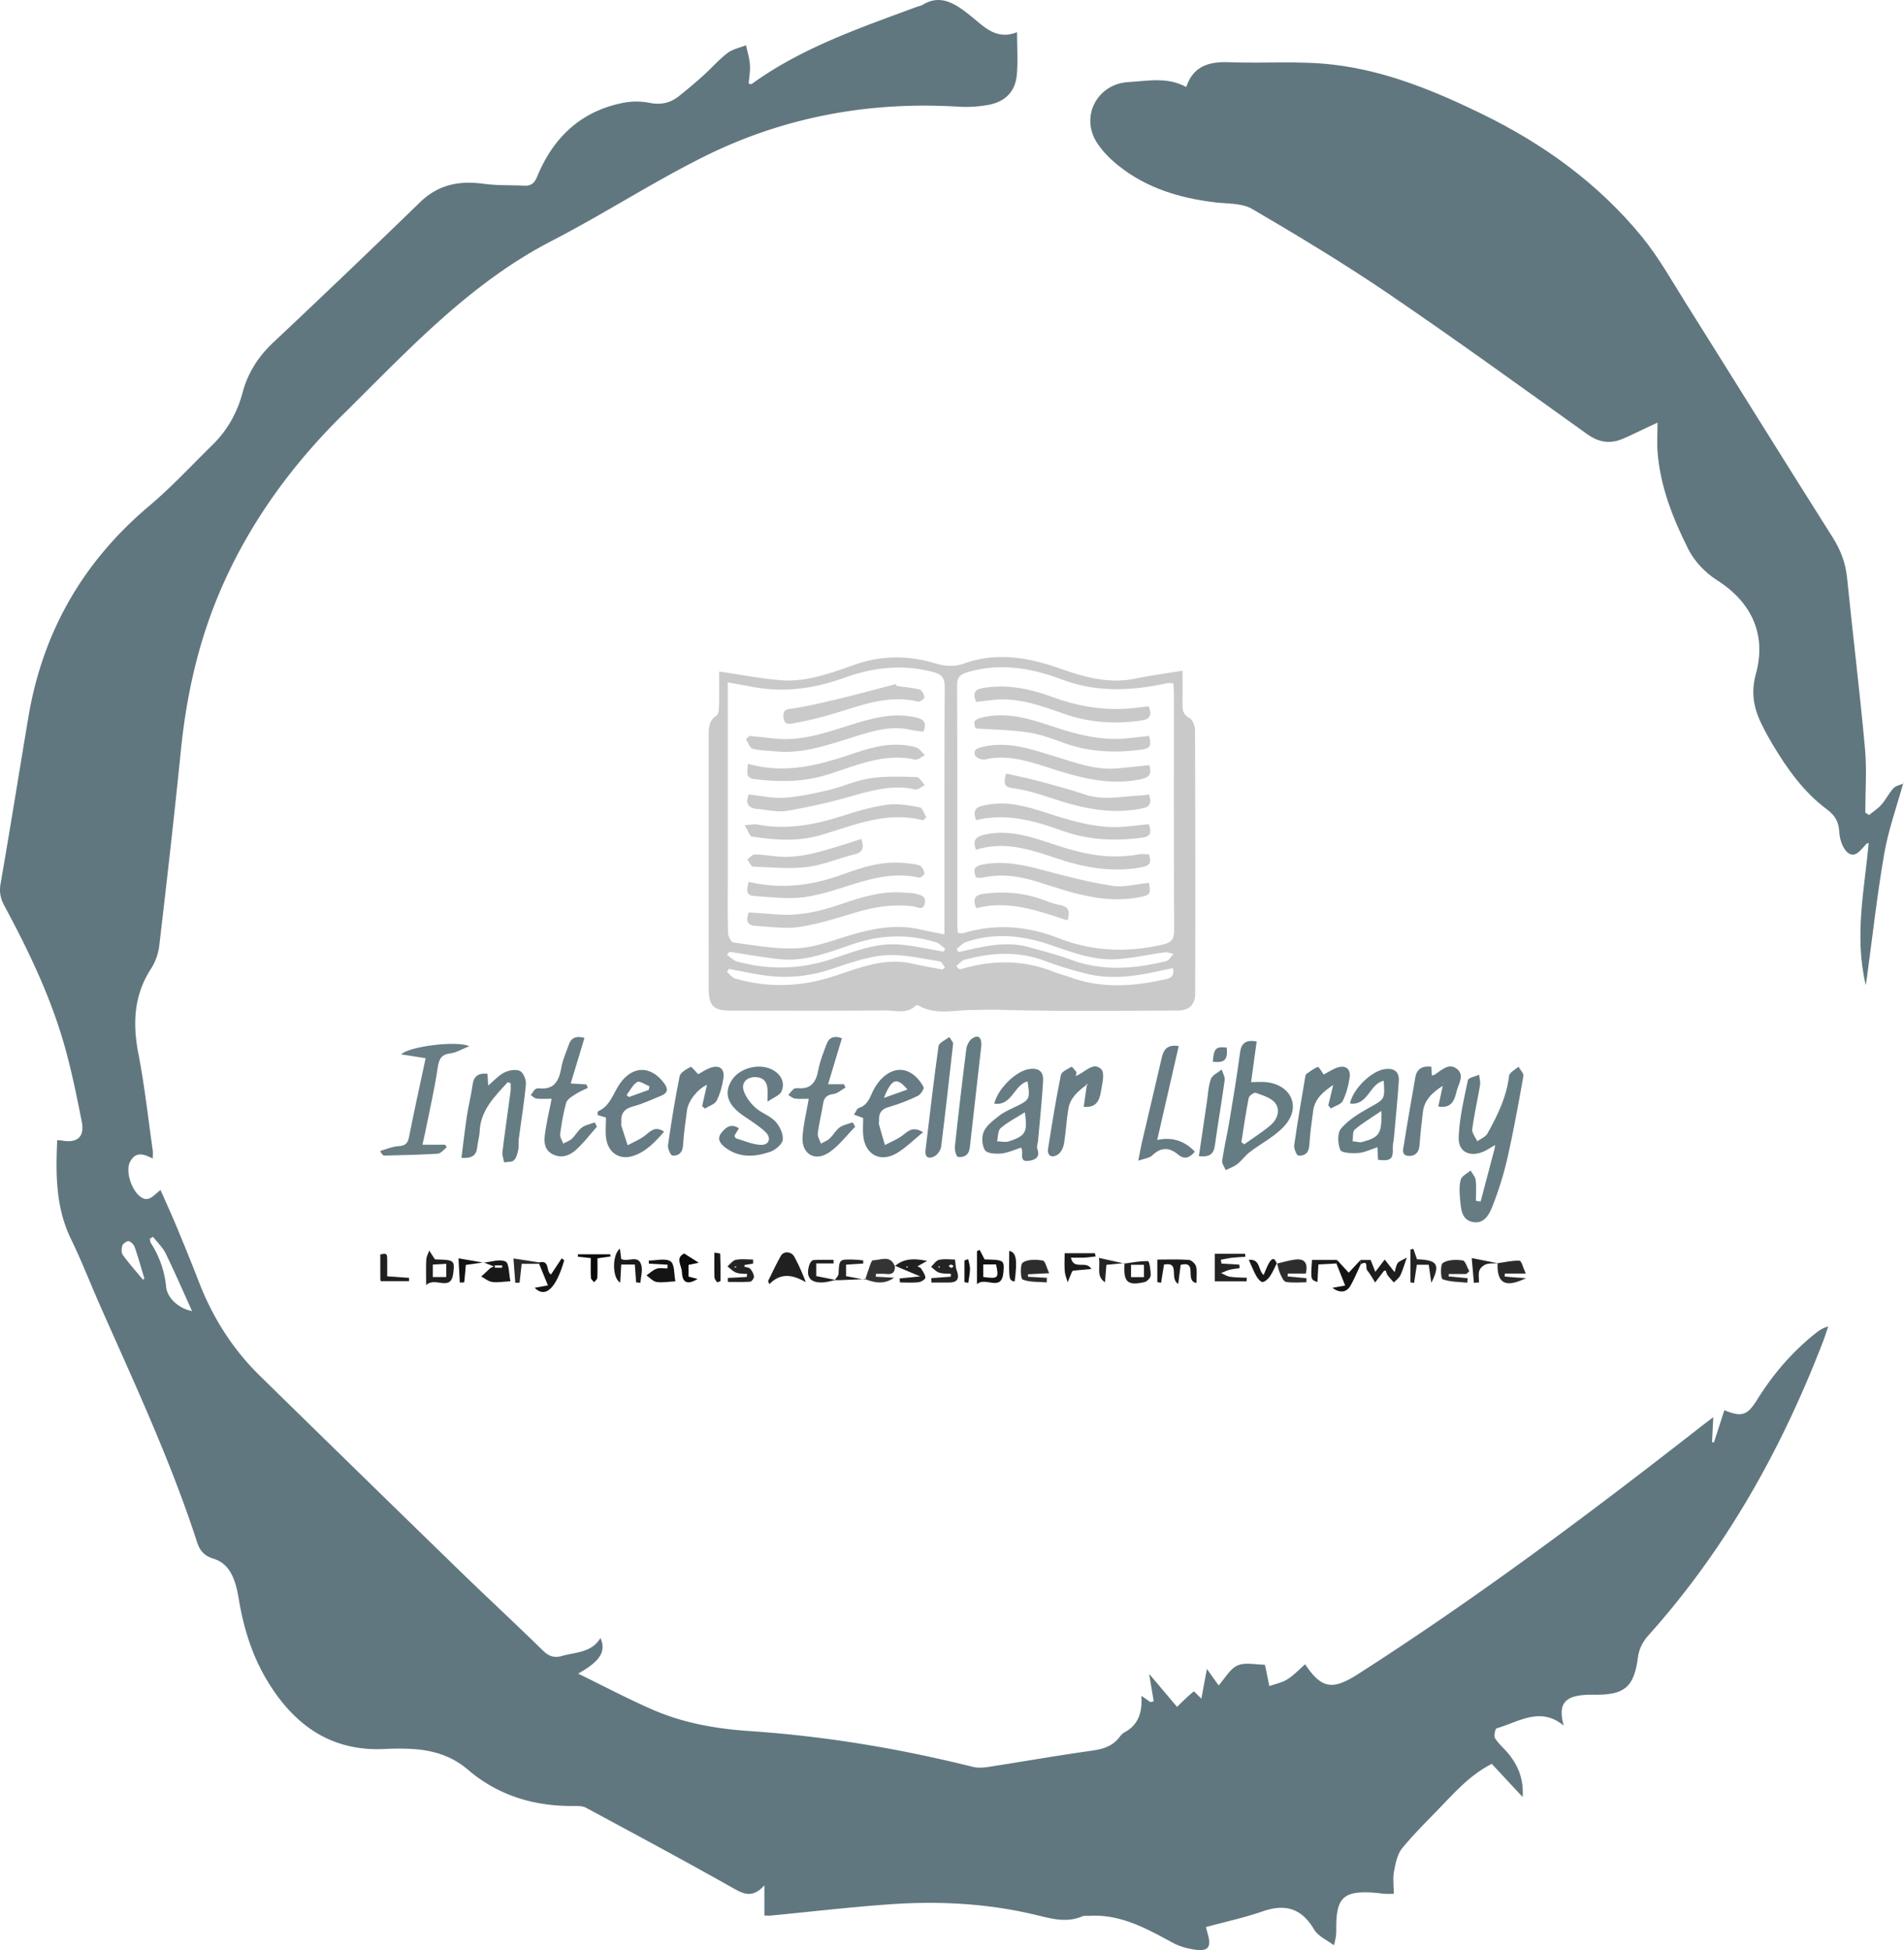 <svg id="Layer_1" data-name="Layer 1" xmlns="http://www.w3.org/2000/svg" viewBox="0 0 2515.164 2575.648"><defs><style>.cls-1{fill:#61777f;}.cls-2{fill:#c9c9c9;}.cls-3{fill:#667c83;}.cls-4{fill:#687c84;}.cls-5{fill:#667b83;}.cls-6{fill:#687d84;}.cls-7{fill:#677c84;}.cls-8{fill:#242424;}.cls-9{fill:#202020;}.cls-10{fill:#1b1b1b;}.cls-11{fill:#1d1d1d;}.cls-12{fill:#343434;}.cls-13{fill:#2d2d2d;}.cls-14{fill:#2b2b2b;}.cls-15{fill:#181818;}.cls-16{fill:#141414;}.cls-17{fill:#0b0b0b;}.cls-18{fill:#cacaca;}</style></defs><path class="cls-1" d="M-2602.536,925.149l34.988,41.422c6.556-6.329,13.96-13.784,22.032-20.427.435-.357,6.48,6.1,10.1,9.568l7.306-39.262,15.522,21.783c8.52-9.48,14.989-21.979,25.006-26.349,10.261-4.476,24-.992,35.857-.992.618,1.993.94,2.791,1.11,3.62q2.519,12.3,4.995,24.6c7.951-2.839,16.678-4.446,23.657-8.832,8.6-5.4,15.745-13.123,23.627-19.935,21.557,32.207,36.013,34.628,69.642,13.1,156.782-100.363,305.641-211.7,452.188-326.24,5.068-3.962,10.214-7.825,17.324-13.265-.623,12.707-1.117,22.8-1.612,32.891l2.441.665q6.879-21.336,13.769-42.7c23.178,9.225,30.214,7.161,43.492-14.124,20.933-33.556,46.229-63.16,77.288-87.73,4.639-3.669,9.549-7,16.5-8.794-2.237,6.509-4.27,13.1-6.74,19.515-54.853,142.54-128.3,274.061-230.688,388.361-7.727,8.626-12.476,17.655-14.052,29.662-5.1,38.827-17.935,49.232-56.742,48.829-3.775-.039-7.558-.012-11.327.173-29.087,1.429-37.683,12.491-29.856,40.655-31.222-25.786-59.648-4.665-88.521,3.48-1.989.562-4.058,10.215-2.191,13.211,4.663,7.483,11.863,13.328,17.518,20.26,12.725,15.6,20.389,33,18.915,57.4l-40.767-43.832c-25.307,12.78-44.249,32.469-63.109,52.234-18.57,19.462-37.992,38.232-55.092,58.916-6.545,7.916-8.875,20.064-10.942,30.707-1.753,9.029-.361,18.667-.361,29.794-3.812,0-7.85.195-11.861-.05-4.706-.288-9.379-1.1-14.084-1.44-40.234-2.883-50.2,6.4-49.989,46.425.035,6.526.005,13.051-3.287,22.959-8.843-6.806-20.7-11.83-25.969-20.748-16.477-27.9-37.922-34.386-67.856-24.048-24.236,8.37-49.478,13.826-75.148,20.813,1.608,5.893,2.172,8.006,2.761,10.111,4.453,15.92.237,22-15.96,19.886-10.426-1.362-21.3-4.265-30.486-9.235-34.583-18.716-68.724-38.043-110.061-35.624-3.3.193-6.959-.428-9.83.79-21.016,8.918-41.011,2.782-61.733-2.164-62.446-14.9-126.076-18.353-189.886-13.993-53.143,3.633-106.1,9.907-159.15,14.97-2.287.218-4.613.027-8.853.027v-39.9c-16.235,18.139-28.461,10.933-43.2,2.626-63.647-35.868-128.059-70.384-192.375-105.055-4.21-2.27-9.948-2.443-14.959-2.374-52.865.72-100.742-13.388-141.349-48.128-21.956-18.783-47.68-25.99-75.649-27.263a321.075,321.075,0,0,0-32.57.051c-71.858,4.041-121.179-31.307-156.61-90.061-19.949-33.081-31.241-69.543-37.552-107.507-3.777-22.722-10.074-46.548-33.251-53.593-18.443-5.605-20.466-17.733-24.837-30.9-34.373-103.551-80.369-202.3-124.454-301.843-13.169-29.736-24.866-60.17-39.1-89.374-20.309-41.658-20.308-85.543-18.3-130.7a44.7,44.7,0,0,1,5.72.3c20.859,3.928,30.74-4.589,26.711-24.991-6.2-31.409-12.594-62.867-20.987-93.739C-4053.7,32.473-4083.525-30.094-4116.495-91.2c-5.113-9.477-7.122-18.1-5.175-29.268,12.79-73.35,24.427-146.9,36.783-220.328,18.924-112.457,72.084-205.072,159.516-278.752,29.51-24.868,55.859-53.5,83.526-80.537,19.7-19.256,32.755-42.524,39.828-69.025,7.013-26.274,20.78-47.756,40.706-66.489q97.475-91.639,193.475-184.837c24.47-23.867,52.3-29.039,84.518-24.624,17.649,2.419,35.731,1.616,53.61,2.442,9.2.425,13.384-3.423,17.111-12.434,21.38-51.693,58.145-86.393,114.344-97.135a89.7,89.7,0,0,1,33.66.169c14.694,2.943,27.229.493,38.568-8.451,11.1-8.756,21.909-17.915,32.427-27.363,10.881-9.776,20.561-21.023,32.118-29.86,6.844-5.233,16.3-7.048,24.586-10.4,1.808,8.634,4.535,17.2,5.16,25.92.589,8.228-1.035,16.613-1.681,24.872,2.209.264,3.427.808,3.967.417,65.861-47.7,141.892-73.649,217.03-101.5,3.092-1.146,6.534-1.67,9.293-3.343,20.428-12.386,37.728-3.992,54.288,8.152,8.361,6.132,16.12,13.079,24.261,19.52,13.266,10.494,27.707,16.136,45.7,8.657,0,19.895,1.322,38.321-.335,56.476-2.069,22.677-15.926,36.141-39.358,39.938a165.974,165.974,0,0,1-36.659,2.15c-118.885-7.489-232.617,13.462-338.92,66.743-67.78,33.972-131.745,75.5-199.155,110.275-109.292,56.385-190.818,145.452-276.288,229.78-67.669,66.765-123.094,142.831-161.11,230.739-29.479,68.165-45.432,139.474-52.826,213.185-8.613,85.866-18.452,171.612-28.479,257.326a73.161,73.161,0,0,1-10.827,30.307c-22.882,35.267-24.5,72.515-16.712,112.635,8.164,42.07,12.808,84.824,18.884,127.294.457,3.2.06,6.515.06,10.924-11.326-5.8-22.447-10.112-30.032,4.408-5.892,11.278.833,35.065,12.421,44.987,11.76,10.07,18.45-.86,27.9-7.823,7.332,16.681,14.527,32.343,21.135,48.249,9.946,23.937,19.823,47.913,29.119,72.108,18.2,47.377,44.631,89.429,80.9,124.957q131.489,128.792,263.458,257.091c36.56,35.53,74.03,70.125,110.434,105.811,7.8,7.643,15.062,10.067,25.072,7.216,18.239-5.2,39.228-4.16,50.973-23.8,7.648,17.6.1,30.566-29.469,47.1,34.552,16.827,66.2,33.618,98.969,47.849,40.6,17.634,83.932,25.082,127.911,28.052,99.559,6.723,197.522,23.079,294.29,47.175,6.549,1.63,13.986,1.186,20.768.141,45.128-6.955,90.11-14.914,135.321-21.249,14.689-2.059,27.6-5.253,37.163-17.231,2.051-2.569,4.185-5.512,6.968-6.987,18.942-10.043,24.073-26.916,22.625-48.48l12.056,8.382,4.248-1.082q-2.744-16.361-5.486-32.722Q-2603.186,925.845-2602.536,925.149ZM-3920.294,345.676l-4.184,2.63c.437,1.913.392,4.132,1.384,5.691a129.739,129.739,0,0,1,20.176,57.947c1.552,15.6,18.078,29.019,34.19,31.833-11.321-24.95-22.491-50.8-34.843-76.074C-3907.543,359.578-3914.632,352.975-3920.294,345.676Zm-13.345,56.6,2.018-1.115c-4.155-13.825-7.995-27.76-12.69-41.4-1.17-3.4-4.7-7.371-7.9-8.22-2.309-.612-7.483,2.929-8.486,5.673-1.356,3.713-1.549,9.61.572,12.521C-3951.9,381.02-3942.562,391.5-3933.639,402.273Z" transform="translate(4122.402 1287.824)"/><path class="cls-1" d="M-1608.358-253.069c-8.493,30.811-19.472,61.188-24.927,92.527-9.447,54.271-15.468,109.139-22.933,163.755-.295,2.166-.652,4.324-1.539,10.162-15.435-65.337-1.683-126.373,3.861-187.766-1.3.433-2.38.465-2.92,1.02-6.777,6.961-14.012,19.071-23.81,12.377-7.173-4.9-11.557-17.891-12.079-27.551-.738-13.675-5.16-21.955-16.3-30.231-30.751-22.846-52.655-53.715-72.127-86.321-1.693-2.835-3.3-5.72-4.917-8.6-14.664-26.165-26.308-49.8-16.835-84.168,13.928-50.541-4.454-93.925-51.472-123.728-15.273-9.681-29.751-24.814-37.8-40.859-20.06-39.984-36.786-81.8-40.543-127.236-1.037-12.542-.159-25.242-.159-39.949-5.788,2.691-10.713,4.968-15.627,7.269-10.234,4.792-20.3,9.977-30.73,14.309-16.553,6.877-31.443,4.457-46.461-6.277-87.153-62.288-173.893-125.212-262.455-185.451-58.446-39.755-119.143-76.34-180.167-112.063-13.477-7.89-32.52-6.751-49.124-8.731-46.731-5.574-90.582-18.846-127.8-48.681-10.876-8.719-21.312-19.178-28.639-30.907-21.593-34.568,1.359-77.035,42.117-79.266,25.24-1.381,50.918-7.227,76.339,6.489,9.416-28.186,30.676-33.76,57.267-32.709,45.672,1.805,91.858-2.062,137.034,3.23,69.383,8.126,133.9,34.647,196.426,65.138,81.137,39.565,153.288,91.579,210.753,161.565,22.3,27.162,39.731,58.417,58.534,88.339,64.763,103.061,128.879,206.528,193.954,309.39,10.643,16.823,17.045,33.861,19.032,53.606,7.553,75.059,16.756,149.96,23.623,225.078,2.563,28.037.414,56.506.414,84.778l5,3.154c5.511-4.531,11.725-8.449,16.358-13.748,5.854-6.7,9.827-15.058,15.793-21.627,2.986-3.288,8.6-4.193,13.02-6.176Z" transform="translate(4122.402 1287.824)"/><path class="cls-2" d="M-3172.4-400.852c28.322,4.1,54.617,9.258,81.156,11.428,34.627,2.83,66.959-9.748,98.786-20.781,34.963-12.121,69.04-12.08,103.876-1.907,13.14,3.837,25.908,5.674,39.713.669,43.07-15.615,85.119-8.031,126.943,6.708,32.066,11.3,64.6,20.49,99.432,13.194,19.664-4.119,39.642-6.735,62.238-10.485,0,14.037.147,28.32-.056,42.6-.116,8.169-.144,15,9.125,19.908,4.336,2.3,7.4,11.019,7.421,16.843q.633,173.453.216,346.908c-.022,14.88-7.946,22.618-23.04,22.656-77.89.2-155.811,1.206-233.643-.929-14.117-.387-27.8-.011-41.8.312-22.152.51-45.379,6.273-66.653-5.819-1.057-.6-3.294-.824-3.951-.178-11.978,11.8-26.977,6.341-40.533,6.454-67.973.564-135.953.275-203.93.249-22.975-.009-29.118-6.241-29.121-29.505q-.023-166.375-.053-332.75c-.007-10.558-.249-20.524,10.443-27.456,2.76-1.79,3.175-8.408,3.288-12.844C-3172.168-370.609-3172.4-385.654-3172.4-400.852Zm315.233,345.279c3.3.227,5.311.908,6.954.4,43.179-13.336,85.261-9.513,127,6.746,44.621,17.383,90.348,18.88,136.89,8.13,11.06-2.555,15-6.9,14.944-18.78-.521-103.75-.29-207.5-.33-311.256,0-4.954-.45-9.908-.7-15.122-4.028,0-6.416-.415-8.61.061-46.7,10.139-92.831,12.286-138.79-5.026-40.246-15.16-81.517-22.254-124.314-9.574-9.928,2.942-14.1,6.577-14.043,17.918.528,104.222.3,208.447.34,312.671C-2857.833-64.86-2857.409-60.315-2857.171-55.573Zm-17.624,1.941V-71.643c0-102.814-.29-205.63.36-308.439.083-13.145-4.408-17.281-16.317-20.363-39.822-10.3-78.109-5.981-116.246,7.8-39.077,14.119-79.231,19.965-120.646,12.149-10.417-1.966-20.865-3.772-33.337-6.019v253.337c0,25.94-.336,51.888.334,77.81.113,4.358,4.144,11.988,7.111,12.374,27.678,3.6,55.651,8.948,83.271,7.727,22.5-.995,44.91-9.366,66.852-16.117,31.411-9.665,62.781-16.309,95.665-9.01C-2897.781-58.183-2887.745-56.279-2874.795-53.632Zm15.93,19.435,2.83,3.867,10.625-2.418c27.129-6.183,54.345-11.9,82.1-4.147,19.029,5.313,38.211,10.345,56.752,17.078,41.623,15.117,83.227,11.641,124.893,1.351,3.74-.923,6.388-6.267,9.543-9.558-4-.7-8.149-2.45-11.988-1.933-20.439,2.756-40.7,7.329-61.211,8.915-31.254,2.418-60.24-8.746-89.143-18.669-37.017-12.708-74.22-16.65-111.92-3.836C-2851.06-41.956-2854.728-37.386-2858.865-34.2Zm-.235,22.324q1.647,1.921,3.293,3.845a7.617,7.617,0,0,0,2.711.246c41.86-12.473,83.262-12.529,124.18,4.129,6.086,2.478,12.644,3.777,18.813,6.078,40.306,15.038,81.248,13.125,122.265,4.124,6.837-1.5,18.053-1.469,14.881-15.686-6.327,1.306-11.746,2.343-17.128,3.548-31.407,7.03-63.1,11.8-94.948,4.316A493.76,493.76,0,0,1-2743.056-19c-35.1-12.966-70.07-10.621-105.152-1.163C-2852.287-19.059-2855.491-14.714-2859.1-11.873Zm-18.4,4.61,3.358-2.887c-2.388-2.79-4.479-7.655-7.212-8.047-23.926-3.429-48.249-9.729-71.895-7.911-24.387,1.875-48.483,10.862-72.094,18.6-26.523,8.7-53.387,11.794-80.809,8.773C-3124.1-.709-3141.8-4.868-3159.613-8.05l-2.527,3.9c3.721,3.033,6.99,7.638,11.232,8.855,42.744,12.265,84.986,11.1,127.695-2.447,34.169-10.838,68.148-25.893,105.778-17.376C-2904.208-12.122-2890.816-9.86-2877.5-7.263Zm-281.266-23.428-3.325,3.957c4.335,2.981,8.274,7.389,13.067,8.717,40.839,11.315,81.261,10.764,122.1-2.153,30.3-9.584,60.35-22.889,93.18-20.091,19.354,1.65,38.468,6.1,57.69,9.3l2.331-3.621c-3.923-2.91-7.432-7.153-11.835-8.521-36.564-11.359-72.577-10.275-109.268,1.959-31.459,10.49-62.962,23.837-97.366,20.2C-3114.479-23.3-3136.581-27.384-3158.765-30.691Z" transform="translate(4122.402 1287.824)"/><path class="cls-3" d="M-2151.159,226.66c-3.667,2.121-7.172,4.612-11.029,6.3-18.111,7.923-33.859,1.152-33.279-18.1.768-25.464,6.905-50.856,12.139-75.986.687-3.3,9.682-4.865,14.829-7.233.455,4.615,1.923,9.4,1.191,13.816-3.224,19.423-7.731,38.656-10.259,58.154-.644,4.96,4.265,10.639,6.623,15.988,4.575-3.377,10.918-5.774,13.431-10.3,13.27-23.881,25.284-48.276,28.586-76.158.53-4.477,8.1-8.122,12.415-12.151,2.291,4.21,7.134,8.874,6.479,12.561-6.5,36.578-13.17,73.161-21.347,109.391a449.2,449.2,0,0,1-18.755,60.573c-4.407,11.579-11.035,25.669-26.612,22.7-15.466-2.945-15.808-18.247-16.93-30.857-.746-8.391-1.314-17.387,1-25.243,1.422-4.836,8.411-8.036,12.9-11.97,2.349,4.212,6.21,8.247,6.731,12.674,1.06,9.01.317,18.232.317,27.367l6.233.961q9.171-34.746,18.337-69.495.456-2.571.923-5.134Z" transform="translate(4122.402 1287.824)"/><path class="cls-3" d="M-2462.357,87.68c-2.518,18.289-4.864,35.32-7.4,53.747,7.834,0,14.383-.642,20.768.109,31.651,3.722,45.2,31.735,24.7,56.133-12.575,14.967-31.822,24.25-47.7,36.565-5.811,4.507-10.121,10.943-15.915,15.477-4.457,3.487-10.166,5.374-15.319,7.972-1.678-4.222-5.283-8.73-4.706-12.617,2.674-18,6.86-35.772,9.85-53.735,4.92-29.55,9.8-59.123,13.748-88.812C-2482.622,89.689-2476.619,85.3-2462.357,87.68Zm-20.2,133.016,3.726,2.883c11.723-8.383,24.075-16.032,34.971-25.379,8.861-7.6,13.119-19.846,5.957-29.165-5.434-7.069-16.654-10.127-25.828-13.553-2.037-.761-8.575,3.979-9.164,6.954C-2476.711,181.737-2479.458,201.251-2482.555,220.7Z" transform="translate(4122.402 1287.824)"/><path class="cls-3" d="M-3451.7,141.5c-17.115,18.891-35.9,36.692-37.105,65.182-.3,7.008-2.525,13.913-3.241,20.929-1.179,11.548-8.1,14.679-20.8,13.85,2.44-18.968,4.5-37.4,7.268-55.718,2.033-13.468,5.565-26.721,7.349-40.212,1.556-11.771,7.361-16.493,19.815-15.119l.929,15.564c7.4-6.212,13.533-13.307,21.273-17.223,5.979-3.025,15.23-4.683,20.685-2.067,4.538,2.176,8.368,11.7,7.836,17.545-2.216,24.355-6.273,48.54-9.465,72.812-.6,4.572.322,9.4-.648,13.852-1.062,4.879-2.375,10.644-5.7,13.8-2.726,2.589-8.55,1.917-13,2.69-.78-4.683-2.706-9.506-2.152-14.025,3.264-26.647,7.157-53.215,10.687-79.83.464-3.494.064-7.1.064-10.657Z" transform="translate(4122.402 1287.824)"/><path class="cls-4" d="M-2765,140.409c-18.226,5.007-20.429,32.5-43.9,29.482,4.422-19.539,28.155-42.7,45.426-45.6,12.71-2.133,19.718,2.7,18.987,15.535-1.494,26.224-4.3,52.374-6.593,78.552-.328,3.742-2.159,7.946-1.018,11.116,4.137,11.488-3.02,14.67-11.473,15.9-11.285,1.641-8.135-7.251-8.6-13.308a26.146,26.146,0,0,0-1.29-4.111c-8.689,2.7-17.266,6.786-26.165,7.683-7.3.737-18.742.116-21.594-4.282-4.029-6.213-4.7-17.764-1.564-24.648,3.778-8.295,12.507-14.777,20.106-20.755,6.2-4.879,13.763-8.14,20.955-11.638C-2761.914,164.7-2761.53,164.142-2765,140.409Zm-3.614,40.843c-11.408,7.242-22.65,12.966-31.938,20.96-3.776,3.25-3.305,11.433-4.766,17.371,5.256.1,10.977,1.611,15.689.06C-2767.33,212.3-2764.827,207.625-2768.615,181.252Z" transform="translate(4122.402 1287.824)"/><path class="cls-3" d="M-2302.027,244.046c-.26-5.571-.476-10.206-.775-16.609-8.906,2.838-16.985,6.977-25.338,7.631-8.161.64-22.019.018-23.77-4.116-3.449-8.148-4.028-22.341,1-28.217,9.7-11.328,23.41-19.886,36.741-27.279,20.91-11.6,21.36-10.784,19.641-35.777-18.718,3.577-20.594,33.325-44.56,29.937,4.113-19.8,28.93-43.4,46.6-45.51,11.843-1.415,18.688,3.792,17.9,15.683-1.674,25.268-4.243,50.476-6.5,75.7-.374,4.179-1.649,8.357-1.47,12.49C-2281.9,243.135-2284.96,246.013-2302.027,244.046Zm4.395-64.547c-13.392,9.128-25.028,15.983-35.155,24.608-3.085,2.627-2.016,10.129-2.85,15.4,4.349.378,9.049,2.021,12.988.925C-2299.823,214.079-2296.88,209.524-2297.632,179.5Z" transform="translate(4122.402 1287.824)"/><path class="cls-5" d="M-3108.571,167.353c0-9.686.344-13.841-.068-17.919-1.038-10.282-7.455-14.973-17.285-14.63-10.5.367-16.833,7.784-14.434,16.694,2.329,8.65,8.758,17.133,15.505,23.414,7.8,7.259,19.36,10.667,26.564,18.313,5.77,6.124,10.725,16.416,9.924,24.233-.616,6.016-9.85,13.653-16.808,16.043-20.129,6.916-40.811,8.294-59.247-5.718-6.333-4.814-11.409-11.349-5.142-19.219,5.521-6.933,12.321-13.294,23.245-6.156-2.109,3.5-3.945,6.551-5.892,9.786.672,1.216,1.092,3.191,2.015,3.463,10.9,3.22,21.81,8.251,32.863,8.64,11.2.4,14.366-9.273,5.788-17.309-8.842-8.283-19.466-14.71-29.514-21.654-20.9-14.442-25.662-30.38-13.938-47.517,11.361-16.605,39.264-22.223,55.741-11.085,9.806,6.629,13.738,16.558,9.2,26.968C-3092.3,158.847-3100.26,161.5-3108.571,167.353Z" transform="translate(4122.402 1287.824)"/><path class="cls-6" d="M-3564.395,224.108h30.128l1.94,3.529c-3.921,2.894-7.7,8.046-11.788,8.308-23.463,1.508-47,1.9-70.515,2.5-1.591.041-3.218-1.365-5.645-6.095,7.994-2.222,15.9-5.783,24.005-6.3,8.536-.544,12.362-3,14.09-11.715,6.836-34.494,14.447-68.835,22.046-104.526l-32.356-5.026c9.772-10.256,72.562-18.616,90.082-10.83-10.3,4.093-17.282,8.564-24.684,9.427-12.3,1.434-15.371,7.283-17.114,19.013-4.282,28.839-10.916,57.329-16.644,85.951C-3561.756,212.867-3562.868,217.35-3564.395,224.108Z" transform="translate(4122.402 1287.824)"/><path class="cls-4" d="M-3333.9,200.393c-9.034,10.144-17.353,21.067-27.318,30.194-8.6,7.873-19.578,12.05-31.318,5.991-11.365-5.864-11.318-16.937-9.884-27.254,2.118-15.243,5.667-30.288,8.71-45.95-7,0-13.493.445-19.874-.212-2.673-.275-5.106-2.885-7.648-4.433,1.776-2.525,3.278-5.327,5.437-7.464a7.244,7.244,0,0,1,5.257-1.667c20.237,2.238,26.507-9.768,29.576-26.979,1.883-10.555,6.436-20.659,10.048-30.875,3.229-9.133,9.733-11.655,20.621-8.722l-18.224,60.226,20.627,1.168,2.061,4.5c-5.7,2.928-11.7,5.4-17.011,8.922-4.424,2.93-10.348,6.432-11.581,10.814-3.807,13.537-6.155,27.552-8.02,41.522-.521,3.9,2.584,8.293,4.026,12.46,3.91-2.143,8.421-3.64,11.588-6.582,4.8-4.462,7.97-10.894,13.151-14.686,4.766-3.487,11.274-4.593,17.015-6.749Q-3335.28,197.5-3333.9,200.393Z" transform="translate(4122.402 1287.824)"/><path class="cls-6" d="M-3054.017,163.363c-6.258,0-12.317.536-18.211-.218-3.1-.4-5.908-3.051-8.848-4.686,2.3-2.665,4.376-5.6,7.016-7.875,1.241-1.07,3.622-1.352,5.407-1.177,18.03,1.768,24.371-8.4,27.3-24.356,2.109-11.488,6.74-22.565,10.785-33.629,3.282-8.978,9.809-11.771,20.332-7.955-6.01,19.953-11.888,39.47-18.288,60.721h20.985q.973,2.22,1.948,4.44c-5.3,2.987-10.371,7.818-15.965,8.535-8.623,1.1-12.281,4.663-13.567,12.9-2.032,13.015-5.412,25.84-7.015,38.893-.532,4.327,2.654,9.11,4.141,13.685,3.885-2.2,8.343-3.776,11.522-6.732,4.808-4.469,8.023-10.868,13.227-14.633,4.814-3.483,11.352-4.581,17.131-6.73l3.438,5.772c-11.341,11.454-21.287,24.952-34.356,33.877-18.922,12.922-36.763,2.077-35.218-20.658C-3061.119,196.855-3056.925,180.385-3054.017,163.363Z" transform="translate(4122.402 1287.824)"/><path class="cls-5" d="M-3245.078,206.845c-12.009,13.676-23.791,26.37-40.8,32-18.013,5.964-33.186-4.007-35.841-23.343-1.2-8.777-.2-17.855-.2-27.272l-11.085-3.336c.2-2.259-.095-4.563.492-4.814,16.671-7.145,20.171-24.506,29.471-37.385,17.069-23.641,41.19-22.916,58.229.624,6.026,8.325,3.561,12.886-4.472,16.193-12.2,5.022-24.3,10.662-36.979,14.036-11.8,3.14-16.257,9.627-15.368,21.057.109,1.4-.429,2.946-.03,4.226,2.7,8.677,5.581,17.3,8.4,25.943,7.542-4.07,15.694-7.329,22.461-12.427C-3263.368,206.746-3257.426,198.624-3245.078,206.845Zm-20.322-55.154.938-4.791c-5.517-2.119-12.991-7.525-16.13-5.655-6.007,3.578-9.548,11.294-14.112,17.293l3.1,2.578Z" transform="translate(4122.402 1287.824)"/><path class="cls-5" d="M-2902.995,207.631c-12.759,10.3-22.773,20.458-34.634,27.514-21.962,13.065-42.155,1.936-44.439-23.438-.672-7.465-.1-15.043-.1-22.912l-12.215-4.5c2.639-3.656,4.087-8,6.637-8.786,10.41-3.228,13.55-11.548,17.594-20.28,3.488-7.53,8.465-15.088,14.639-20.528,21.4-18.855,42.537-6.9,53.15,13.379,1.087,2.077-4,9.782-7.779,11.569a254.911,254.911,0,0,1-38.214,14.7c-9.441,2.715-13.19,7.754-12.769,16.972.085,1.876-.677,3.9-.21,5.631,2.491,9.231,5.247,18.39,7.912,27.574,7.906-4.213,16.481-7.543,23.532-12.884C-2922.675,206.178-2916.8,199.277-2902.995,207.631Zm-51.738-45.372,31.038-11.041C-2937.695,134.408-2944.451,136.564-2954.733,162.259Z" transform="translate(4122.402 1287.824)"/><path class="cls-5" d="M-2216.51,146.3c-13.695,8.691-24.494,18.705-26.32,34.917-1.635,14.506-3.38,29.014-4.395,43.569-.653,9.363-5.716,14.5-14.189,14.109-10.63-.5-7.228-9.678-6.349-15.319,4.607-29.545,9.874-58.987,15-88.451,2.006-11.539,9.4-15.33,21.195-14.093.192,3.955.365,7.513.567,11.654,1.618-.461,2.937-.532,3.893-1.157,8.927-5.835,18.345-15.8,29-7.8,10.933,8.211,2.232,20.012-.165,29.97-2.768,11.5-6.529,22.938-24.15,19.911C-2220.315,163.852-2218.412,155.077-2216.51,146.3Zm.339-3.058.515-1.02-.888-.06Z" transform="translate(4122.402 1287.824)"/><path class="cls-7" d="M-2697.363,131.5c9.649-4.964,20.309-17.017,29.809-6.934,4.9,5.2,1.06,19.741-.62,29.761-1.83,10.911-5.815,21.389-22.64,19.674,1.216-8.566,2.4-16.915,4.145-29.184-13.339,9.509-22.128,18.479-24.416,31.758-2.626,15.252-3.209,30.853-5.8,46.114-.89,5.247-3.947,11.837-8.12,14.449-7.7,4.82-14.471,2.16-12.815-8.372,5.088-32.34,10.337-64.675,16.831-96.748.916-4.518,8.977-7.819,14.195-10.9.552-.325,4.248,4.678,6.49,7.212q-.521,2.544-1.052,5.083Zm11.538,13.194-.972-.941-.909,1,1.415.953C-2686.142,145.377-2685.994,145.047-2685.825,144.7Z" transform="translate(4122.402 1287.824)"/><path class="cls-3" d="M-2367.737,172.028q3.263-13.425,6.526-26.85c-12.845,8.657-24.264,17.961-26.456,33.8-2.128,15.372-4.185,30.8-5.185,46.266-.639,9.872-6.373,13.913-14.37,13.242-2.339-.2-6.186-9.236-5.555-13.685,4.262-30.087,9.532-60.031,14.516-90.015.229-1.377.422-3.277,1.345-3.935,4.965-3.543,9.913-7.4,15.482-9.556,1.054-.409,4.884,6.337,7.657,10.084,5.423-2.842,11.313-6.906,17.832-9.126,11.011-3.752,18.142,1.634,16.417,13.091-1.593,10.574-4.35,21.417-9.1,30.886-2.389,4.765-10.339,6.742-15.774,9.979Z" transform="translate(4122.402 1287.824)"/><path class="cls-5" d="M-3200.082,130.928c4.262-2.25,10.13-6.315,16.626-8.565,11.608-4.02,18.609,1.639,16.633,14.072-1.605,10.1-4.254,20.484-8.9,29.473-2.5,4.844-10.165,7.023-15.5,10.405l-3.648-3.164,6.338-28.2c-12.61,5.845-24.653,21.112-26.343,33.642-2.074,15.372-4.281,30.775-5.2,46.237-.581,9.766-5.886,14.209-13.979,13.63-2.41-.172-6.542-9.217-5.912-13.63,4.352-30.515,9.2-60.994,15.368-91.181,1.032-5.05,8.923-9.285,14.5-12.333C-3208.958,120.688-3203.982,127.084-3200.082,130.928Z" transform="translate(4122.402 1287.824)"/><path class="cls-5" d="M-2565.33,93.831c-9.52,41.531-18.664,81.419-28.427,124.007,20.183-4.3,36.213,1.262,49.74,15.41-6.414,7.782-13.582,11.036-21.852,4.076-12.195-10.262-23.03-10.131-34.7,1.134-3.532,3.409-9.948,3.831-18.144,6.711,1.923-9.9,3.006-16.605,4.546-23.209,8.78-37.637,17.815-75.215,26.429-112.889C-2585.175,97.869-2579.922,91.5-2565.33,93.831Z" transform="translate(4122.402 1287.824)"/><path class="cls-3" d="M-2826.039,92.85c-5.018,44.351-10.164,89.776-15.292,135.2-1.065,9.433-7.453,13.332-15.631,12.124-2.051-.3-4.556-8.764-4.082-13.179q6.928-64.663,15.114-129.187c.626-4.923,3.536-11.014,7.387-13.764C-2830.573,78.354-2825.592,81.917-2826.039,92.85Z" transform="translate(4122.402 1287.824)"/><path class="cls-7" d="M-2863.23,89.735c-5.465,47.919-10.32,92.4-15.919,136.781-.592,4.687-4.609,10.61-8.721,12.807-6.685,3.571-13.218,2.591-11.91-8.12,5.592-45.81,10.708-91.686,17.183-137.37.651-4.589,9.308-8.043,14.25-12.023Z" transform="translate(4122.402 1287.824)"/><path class="cls-3" d="M-2538.688,239.261c3.627-24.591,7.069-48.132,10.585-71.662,1.526-10.217,1.86-20.9,5.352-30.419,1.9-5.168,9.283-8.321,14.193-12.384,1.4,4.688,4.527,9.61,3.926,14.026-3.919,28.843-8.981,57.531-12.951,86.368C-2519.274,237.464-2525.794,240.6-2538.688,239.261Z" transform="translate(4122.402 1287.824)"/><path class="cls-8" d="M-2475.632,404.6h-41.993V368.172h40.018q.136,1.989.275,3.978c-5.876.4-11.777.574-17.619,1.258-4.956.582-9.843,1.75-14.761,2.658l.927,5.072,23.623,1.363q.12,2.334.241,4.669c-4.389.668-8.866,1-13.141,2.1-3.866,1-7.512,2.853-11.255,4.329,3.949,1.713,7.764,4.334,11.876,4.94,7.23,1.065,14.641.9,21.976,1.246Q-2475.549,402.193-2475.632,404.6Z" transform="translate(4122.402 1287.824)"/><path class="cls-9" d="M-3107.8,404.162c5.583-11.116,10.774-22.454,16.895-33.266,3.779-6.676,13.957-5.909,17.812,1.231a257.523,257.523,0,0,1,15.074,33.517c-16.481-9.413-32.509-13.342-48.1,2.693Q-3106.954,406.249-3107.8,404.162Z" transform="translate(4122.402 1287.824)"/><path class="cls-10" d="M-2584.761,382.41c-1.44,8.982-2.647,16.515-3.854,24.049l-4.971-.908V375.812c13.75,0,27.719-.6,41.57.413,3.544.259,8.778,5.129,9.615,8.723,1.555,6.678.446,13.977.446,21.8-16.234-2.895,2.611-29.665-20.813-24.007-1.048,8.264-2.025,15.962-3.2,25.212C-2578.316,400.747-2562.787,378.314-2584.761,382.41Z" transform="translate(4122.402 1287.824)"/><path class="cls-11" d="M-2325.132,376.339h13.318c2.122,5.353,4.418,11.143,6.211,15.665l12.362-16.217,13.131,16.67c1.159-3.716,1.718-8.419,4.038-11.974,1.68-2.574,5.7-3.624,12.055-7.323-3.8,10.717-5.559,17.479-8.6,23.607-1.8,3.618-5.616,6.232-8.526,9.3-2.723-3.125-5.649-6.1-8.09-9.433-1.335-1.822-1.85-4.246-2.751-6.44-.965.3-2.023.29-2.42.8-3.877,4.969-7.643,10.024-11.441,15.055-3.519-5.515-6.635-11.355-10.715-16.417-2.275-2.824,2.2-13.837-8.321-7.592Z" transform="translate(4122.402 1287.824)"/><path class="cls-12" d="M-2940.37,383.913c.707,8.5-3.03,11.971-11.6,10.9-4.413-.552-8.953-.1-13.435-.1q-.067,1.853-.134,3.706l24.178,1.334c-12.92,9.309-25.589,6.8-38.248,1.862-.006,0,.173.8.173.8,1.071-3.386,1.957-6.845,3.254-10.143,2.161-5.5,4.58-15.52,6.9-15.523,9.925-.011,23.026-7.717,28.906,7.792C-2940.369,384.55-2940.37,383.913-2940.37,383.913Z" transform="translate(4122.402 1287.824)"/><path class="cls-13" d="M-2435.822,381.14c8.016-1.822,15.951-4.25,24.065-5.326,12.5-1.656,17.511,4.25,14.329,18.465h-23.85q-.108,1.915-.215,3.831l24.944,2.307-.108,5.391c-9.039,0-18.244.976-27.028-.522-3.132-.534-5.792-6.813-7.666-10.925-2.011-4.409-2.843-9.355-4.195-14.069C-2435.55,380.289-2435.822,381.14-2435.822,381.14Z" transform="translate(4122.402 1287.824)"/><path class="cls-13" d="M-2736.418,393.814-2764.4,395.2l.017,3.318,24.919,1.4q-.124,3.013-.25,6.029c-10.742-.88-22.142-.038-31.809-3.73-2.751-1.052-3.588-19.881.207-22.463,6.577-4.476,17.69-4.1,26.4-2.687C-2741.662,377.6-2739.807,386.729-2736.418,393.814Z" transform="translate(4122.402 1287.824)"/><path class="cls-14" d="M-2144.111,380.644c9.689-1.354,19.434-3.813,29.028-3.323,2.562.132,4.662,9.282,8.178,16.9h-27.6l-.217,3.963c3.883.355,7.762.75,11.648,1.053,4.34.339,8.686.593,16.474,1.114-27.572,13.517-38.443,6.65-37.536-19.634Z" transform="translate(4122.402 1287.824)"/><path class="cls-13" d="M-2185.409,394.876h-23.066l-.255,3.2,25.067,2.337-.468,5.949c-10.985-1.176-22.514-.87-32.572-4.565-2.534-.93-3.306-19.225.283-21.547,6.814-4.407,17.577-4.544,26.259-3.324,3.476.488,5.787,9.253,8.629,14.25Z" transform="translate(4122.402 1287.824)"/><path class="cls-15" d="M-3483.7,379.881c9.877-.909,21.292-5.131,29.073-1.521,4.9,2.272,4.354,16.274,6.486,26.093-9.707.518-17.083,1.944-24.112.939-5.053-.721-9.642-4.687-14.438-7.2,3.845-3.6,7.646-7.245,11.567-10.758.926-.83,2.257-1.208,5.014-2.621-5.406-2.11-9.457-3.691-13.51-5.276Zm24.625,6.649.012-2.981h-9.716l-.008,2.981Z" transform="translate(4122.402 1287.824)"/><path class="cls-9" d="M-2940.37,383.913s0,.637-.006.635c11.684-10.228,25.062-10.59,42.709-6.935l-12.8,7.122c2.088,1.163,4.029,1.587,4.727,2.754,2.35,3.929,5.479,8.037,5.777,12.255.132,1.868-5.65,5.609-9.023,5.978-8.124.887-16.41.287-24.631.287q-.189-2.635-.379-5.272l27.139-2.717Zm17.425,1.737c-.277-.293-.6-.865-.822-.827a8.17,8.17,0,0,0-1.776.724c.278.293.6.86.826.825A6.866,6.866,0,0,0-2922.945,385.65Z" transform="translate(4122.402 1287.824)"/><path class="cls-8" d="M-2892.147,400.319l25.628-1.882q.139-1.893.278-3.787c-5.236-.45-10.758-.029-15.618-1.624-3.968-1.3-7.146-5.012-10.675-7.654,3.5-3.21,6.594-8.342,10.605-9.206,7.043-1.518,14.649-.424,20.988-.424.91,5.9.943,10.368,2.345,14.35,3.3,9.385,2.355,15.777-9.376,15.988-8.026.144-16.056.028-24.085.028Zm29.554-16.108c-1.544-.751-2.681-1.752-3.769-1.7-1,.046-1.941,1.229-2.908,1.911,1.256.821,2.432,2,3.8,2.305C-2864.821,386.869-2863.8,385.322-2862.593,384.211Zm-18.334,1.635-.921-1.563c-.3.288-.888.648-.838.85a8.1,8.1,0,0,0,.853,1.719Z" transform="translate(4122.402 1287.824)"/><path class="cls-16" d="M-3240.492,382.6l-24.741-1.4-.165-4.1c9.853,0,22.024-3.463,28.825,1.092,5.473,3.664,4.449,17.027,6.368,26.383-10.362.494-17.946,2.037-25.034.781-4.76-.843-8.816-5.651-13.188-8.685,4.438-3.039,8.519-7.1,13.421-8.809,4.272-1.486,9.47-.309,14.259-.309Z" transform="translate(4122.402 1287.824)"/><path class="cls-8" d="M-2259.237,405.945V362.479l3.915-.836q2.378,6.891,4.756,13.788c26.936.954,31.154,6.565,18.948,31.09-1.11-7.677-2.218-15.354-3.448-23.866h-15.726c-1.142,7.6-2.372,15.779-3.6,23.961Z" transform="translate(4122.402 1287.824)"/><path class="cls-8" d="M-3127.62,381.129l-11.2,1.785q-.1,1.154-.2,2.308c2.611.866,6.082.984,7.636,2.769,2.445,2.808,4.591,6.643,4.935,10.229.211,2.195-3.04,6.66-4.974,6.8-9.779.7-19.637.324-29.467.324l-.115-5.266,24.951-1.3.8-3.909c-4.929-.522-10.2-.131-14.689-1.83-4.273-1.618-7.721-5.416-11.531-8.256,3.706-3.016,7.06-7.845,11.2-8.65,7.318-1.423,15.112-.4,22.706-.4Zm-21.9,4.488c-.35-.318-.7-.857-.946-.815a8.092,8.092,0,0,0-1.8.739c.284.292.613.86.846.824A8.9,8.9,0,0,0-3149.517,385.617Z" transform="translate(4122.402 1287.824)"/><path class="cls-9" d="M-3547.852,375.545c25.169.718,26.248.842,24.312,17.709-3.031,26.393-23.792,4.28-35.915,16.257,0-14.424-.382-24.165.184-33.851.234-3.986,2.509-7.852,3.855-11.773C-3553.2,367.306-3550.978,370.726-3547.852,375.545Zm-2.8,23.329h17.744V381.433l-17.744,1.01Z" transform="translate(4122.402 1287.824)"/><path class="cls-10" d="M-2707.675,373.282c3.666,17.153,20.044,2.933,26.9,14.988l-24.326,2.17a9.732,9.732,0,0,0-1.443,1.972c-1.885,4.473-3.683,8.982-5.511,13.479-1.32-4.894-3.383-9.728-3.791-14.7-.642-7.826-.171-15.743-.171-23.74h39.966l1.065,4.2c-4.854.542-9.7,1.322-14.565,1.562C-2695.1,373.492-2700.682,373.282-2707.675,373.282Z" transform="translate(4122.402 1287.824)"/><path class="cls-9" d="M-2636.95,381.075c10.42-1.368,20.865-3.537,31.229-3.2,1.47.048,3.592,12.323,3.343,18.859-.119,3.119-4.648,8-7.941,8.756-23,5.261-28.376-.073-26.569-25.051Zm8.644,17.962h17.078V382.712h-17.078Z" transform="translate(4122.402 1287.824)"/><path class="cls-16" d="M-2325.132,376.339q.125,2.849.25,5.7c-4.359,9.258-8.189,18.814-13.214,27.694-5.806,10.26-14.548,10.374-24.354,3.4l16.982-3.033c-4.119-10.369-7.844-19.746-11.57-29.123q.389-2.342.778-4.684c5.468,5.928,10.936,11.856,15.508,16.811Z" transform="translate(4122.402 1287.824)"/><path class="cls-16" d="M-2831.827,408.37v-43.7l3.6-1.651c2.119,4.127,4.239,8.255,6.452,12.561,25.4.7,26.086.747,24.949,16.229C-2798.893,419.961-2820.746,397.442-2831.827,408.37Zm8.286-9.583c19.825,2.67,20.892,1.6,16.909-16.522h-16.909Z" transform="translate(4122.402 1287.824)"/><path class="cls-10" d="M-3303.464,361.333c.715,5.772,1.216,9.815,1.694,13.68,8.608,4.737,22.64-6.492,26.6,8.369,1.882,7.071-.708,15.333-1.273,23.055l-5.643-.5c-.561-7.666-1.122-15.331-1.724-23.552h-17.935c-.452,7.891-.893,15.591-1.36,23.73C-3313.516,401.127-3314.237,369.479-3303.464,361.333Z" transform="translate(4122.402 1287.824)"/><path class="cls-16" d="M-3410.139,379.605c14.58-3.724,8.583,12.41,15.678,15.77,4.549-6.862,9.286-14.009,14.022-21.155l3.375,2.422c-9.124,31.885-22.939,52.463-39.049,36.422l17.517-3.143-11.615-28.471A2.2,2.2,0,0,0-3410.139,379.605Z" transform="translate(4122.402 1287.824)"/><path class="cls-17" d="M-3342.019,373.841l-17.022-1.819.118-3.2h42.565q.267,1.433.532,2.864l-17.353,2.451c0,8.47.265,17.182-.2,25.855-.106,1.982-2.727,3.83-4.191,5.739-1.483-1.9-4.133-3.732-4.246-5.71C-3342.294,391.656-3342.019,383.248-3342.019,373.841Z" transform="translate(4122.402 1287.824)"/><path class="cls-8" d="M-2979.436,402.422s-.179-.8-.173-.8c-11.179.47-22.364.964-33.552,1.4-2.08.081-4.168-.071-6.253-.116l0-.339c1.644-2.623,4.59-5.183,4.722-7.88.934-19.229.752-19.289,19.745-18.878,4.28.093,8.55.684,12.825,1.045q.012,2.112.022,4.224l-22.677,1.449V397.68Z" transform="translate(4122.402 1287.824)"/><path class="cls-9" d="M-3619.474,404.309a17.321,17.321,0,0,1-.508-2.885c-.035-10.821-.022-21.643-.022-32.434,8.994-1.553,9.019-1.553,9.1,9.213.05,6.5.009,12.991.009,19.73l28.882,2.012q-.052,2.182-.1,4.364Z" transform="translate(4122.402 1287.824)"/><path class="cls-9" d="M-3019.417,402.562l0,.339c-5.36,1.073-10.691,2.863-16.086,3.085-16.96.7-22.968-7.5-17.593-23.754.772-2.332,3.314-5.632,5.228-5.767,8.8-.618,17.679-.272,26.528-.272q.079,2.365.161,4.732h-22.989v16.662Z" transform="translate(4122.402 1287.824)"/><path class="cls-15" d="M-2435.822,381.14s.272-.851.276-.848c-2.977,5.829-5.467,11.991-9.119,17.362-2.308,3.394-6.09,7.183-9.712,7.786-2.319.386-6.377-4.24-8.2-7.446-3.688-6.481-6.386-13.526-10.189-21.867,15.4-1.383,12.053,13.359,19.564,20.095,2.419-5.486,4.3-10.821,7.033-15.681C-2442.692,374.351-2438.757,372.182-2435.822,381.14Z" transform="translate(4122.402 1287.824)"/><path class="cls-17" d="M-3218.569,367.812l19.24,12.156-13.54,2.876v15.433l12.066,3.131c-13.522,8.1-20.228,5.147-20.747-8.879C-3221.872,383.838-3230.738,373.467-3218.569,367.812Z" transform="translate(4122.402 1287.824)"/><path class="cls-8" d="M-2144.111,380.644l-.026.071c-5.116.333-10.579-.327-15.234,1.31-3.605,1.266-7.755,4.908-8.864,8.386-1.516,4.757-.378,10.36-.378,15.6l-6.751.471c-.854-9.549-1.707-19.1-2.916-32.63Z" transform="translate(4122.402 1287.824)"/><path class="cls-8" d="M-2636.95,381.075l.062-.636-23.988,2.315c-.625,7.877-1.226,15.458-1.827,23.039-11.97-8.065-5.854-19.015-8.079-32.216Z" transform="translate(4122.402 1287.824)"/><path class="cls-14" d="M-3410.139,379.605a2.2,2.2,0,0,1-.072,1.845h-23.066c-1.014,9.105-1.891,16.974-2.767,24.842l-5.668.2c-.718-9.629-1.436-19.259-2.4-32.172Z" transform="translate(4122.402 1287.824)"/><path class="cls-16" d="M-3483.7,379.881l.08-.349c-7.354,1.054-14.711,2.105-23.405,3.347-.285,3.322-.613,7.393-.992,11.46-.36,3.869-.772,7.733-1.162,11.6l-5.84.235c-.51-9.685-1.021-19.369-1.685-31.975Z" transform="translate(4122.402 1287.824)"/><path class="cls-10" d="M-2789.241,364.371c9.392,1.833,10.979,11.875,7.175,40.447C-2789.716,403.066-2789.716,403.066-2789.241,364.371Z" transform="translate(4122.402 1287.824)"/><path class="cls-15" d="M-3178.747,366.621c3.681.634,7.692.931,7.71,1.385q.7,17.891.434,35.809c-.01.7-4.062,2.294-4.417,1.887-1.6-1.834-3.485-4.2-3.566-6.444C-3178.953,389.06-3178.747,378.842-3178.747,366.621Z" transform="translate(4122.402 1287.824)"/><path class="cls-10" d="M-2356.26,376.291q-.39,2.341-.778,4.684l-23.774,1.274c-.422,7.676-.842,15.332-1.274,23.2-9.008-3.041-9.008-3.041-7.154-29.154Z" transform="translate(4122.402 1287.824)"/><path class="cls-7" d="M-2520.263,114.572c1.249-17.82,3.931-20.413,18.418-18.745C-2500.5,112-2504.386,116.16-2520.263,114.572Z" transform="translate(4122.402 1287.824)"/><path class="cls-16" d="M-2843.493,375.2c.881,4.257,2.532,8.526,2.46,12.767-.106,6.2-1.447,12.382-2.261,18.571l-5.062-.9V376.926Z" transform="translate(4122.402 1287.824)"/><path class="cls-1" d="M-1608.192-252.928l.81-1.477c.044.289.222.731.1.836a3.938,3.938,0,0,1-1.08.5Z" transform="translate(4122.402 1287.824)"/><path class="cls-1" d="M-2603.851,926.526l-.909-2.94q1.112.783,2.224,1.563Q-2603.187,925.845-2603.851,926.526Z" transform="translate(4122.402 1287.824)"/><path class="cls-2" d="M-2604.987-355c7.027,17.169-4.625,18.169-14.124,19.392-32.96,4.243-65.142,1.882-96.993-9.207-30.05-10.462-60.3-21.869-93.239-18.689-7.821.755-15.614,1.813-23.583,2.751-4.591-10.778-2.63-16.388,9.043-18.359,31.668-5.344,61.829.882,91.172,11.709,33.619,12.405,67.943,18.392,103.714,15.2C-2621.129-352.9-2613.3-354.022-2604.987-355Z" transform="translate(4122.402 1287.824)"/><path class="cls-2" d="M-2833.15-204.561c-5.9-17.312,4.214-18.179,14.559-20.218,26.953-5.313,52.112,2.027,77.14,10.078,35.451,11.406,70.845,22.654,108.917,18.333,9.171-1.041,18.359-1.929,27.724-2.907,3.9,11.117,2.715,16.337-9.7,17.967-36.028,4.731-71.138,2.865-105.525-9.551C-2756.533-204.038-2793.491-214.321-2833.15-204.561Z" transform="translate(4122.402 1287.824)"/><path class="cls-2" d="M-2604.581-315.828c2.988,11.038,3,16.336-9.269,17.99-35.129,4.737-69.309,3.653-102.953-8.654-15.44-5.647-31.2-11.514-47.319-13.946-22.322-3.369-45.119-3.594-69.512-5.29-3.921-10-1.429-12.518,12.468-15.3,32.087-6.432,61.54,3.437,90.915,13.2,31.084,10.334,62.3,18.422,95.429,15.268C-2625.069-313.49-2615.337-314.658-2604.581-315.828Z" transform="translate(4122.402 1287.824)"/><path class="cls-2" d="M-2604.086-277.233c3.723,13.829-1.293,16.752-13.493,19.075-44.162,8.409-84.746-4.381-125.527-17.607-25.645-8.317-51.316-15.252-78.79-8.911-3.755.866-11.551-2.618-12.583-5.717-2.52-7.57,3.422-9.4,10.384-11.03,33.955-7.966,65.073,3.5,96.46,13.067,26.52,8.087,52.652,17.95,81.138,15.408C-2632.554-274.191-2618.64-275.752-2604.086-277.233Z" transform="translate(4122.402 1287.824)"/><path class="cls-2" d="M-2604.6-121.764c2.778,15.97.8,16.356-13.872,19.143-47.2,8.965-90.214-7-133.65-20.609-23.785-7.454-47.565-11.011-72.227-5.4-2.626.6-5.56-.155-8.862-.3-3.36-9.536-3.831-14.7,9.345-17.117,27.461-5.041,53.04.36,79.173,7.408,30.261,8.159,60.794,15.977,91.7,20.8C-2637.746-115.468-2621.4-120.173-2604.6-121.764Z" transform="translate(4122.402 1287.824)"/><path class="cls-2" d="M-2833.3-165.451c-4.145-12.67-.544-17.188,11.112-19.894,35.808-8.313,68.15,5.186,100.488,15.546,33.861,10.847,67.368,17.094,102.678,10.458,4.486-.843,9.267-.116,14.354-.116,3.675,11.051,1.339,15.155-10.519,17.3-39.9,7.2-77.614-.408-115.054-13.142C-2763.745-166.7-2797.5-176.936-2833.3-165.451Z" transform="translate(4122.402 1287.824)"/><path class="cls-2" d="M-2604.6-238.578c5.7,16.64-4.2,17.794-14.732,19.563-40.344,6.775-78.341-2.526-116.132-15.3-15.98-5.4-32.463-10.252-49.1-12.47-12.9-1.72-11.44-7.633-8.972-19.323,14.622,3.308,28.656,6.013,42.424,9.707,20.9,5.609,41.847,11.229,62.359,18.083,24.775,8.278,49.394,2.063,74.093,1.073C-2611.483-237.373-2608.326-238.069-2604.6-238.578Z" transform="translate(4122.402 1287.824)"/><path class="cls-18" d="M-2832.732-88.185c-5.126-12.228-1.852-17.628,9.317-19.112,25.1-3.335,49.731-1.917,73.85,6.159,8.933,2.991,17.707,7.01,26.89,8.562,12.581,2.126,13.911,8.854,10.406,20.346C-2751.734-84.917-2790.83-99.523-2832.732-88.185Z" transform="translate(4122.402 1287.824)"/><path class="cls-18" d="M-3133.311-82.725c12.747.9,24.89,1.634,37.01,2.64,28.764,2.387,56.134-3.73,83.1-12.983,28.59-9.81,57.35-18.97,88.307-15.526,3.276.364,6.765-.228,9.854.665,6.909,2,16.714,2.327,14.191,13.371-2.379,10.414-10.115,4.374-15.954,3.685-25.705-3.033-50.516.674-75.225,8.214-24.685,7.533-49.585,15.4-74.978,19.227-18.6,2.8-38.157-.518-57.269-1.472C-3135.217-65.449-3137.627-71.635-3133.311-82.725Z" transform="translate(4122.402 1287.824)"/><path class="cls-2" d="M-2903.132-204.333c-47.958-12.767-90.988,6.551-134.92,19.487-30.178,8.887-60.514,6.609-90.8,2.01-3.258-.495-5.445-8.041-9.889-15.12,8.382-.531,12.578-1.651,16.412-.908,39.111,7.574,76.492.405,113.679-11.635,19.136-6.2,38.782-11.829,58.629-14.474,13.927-1.855,28.738.931,42.8,3.533,3.518.651,5.689,8.585,8.478,13.171Z" transform="translate(4122.402 1287.824)"/><path class="cls-18" d="M-3133.468-238.484c16.389,1.671,31.866,5.292,47.035,4.285,19.458-1.293,38.866-5.471,57.93-9.956,18.726-4.407,36.681-12.829,55.55-15.685,20.1-3.042,40.884-2.2,61.33-1.63,3.766.105,7.344,6.984,11.008,10.736-4.386,2-9.346,6.475-13.07,5.612-30.881-7.153-59.411,2.187-88.513,10.173a777.129,777.129,0,0,1-80.745,18.066c-12.609,2.049-26.141-1.3-39.224-2.534C-3133.21-220.456-3138.276-225.766-3133.468-238.484Z" transform="translate(4122.402 1287.824)"/><path class="cls-2" d="M-3134.294-279.02c50.431,14.566,96.752.917,142.878-14.836,25.64-8.757,51.808-14.332,78.751-6.966,4.613,1.261,8.066,6.765,12.054,10.309-4.326,2.109-9.219,6.757-12.892,5.937-41.178-9.192-77.929,7.946-115.17,19.67-32.415,10.2-64.593,10.255-97.482,6.072C-3137.862-260.324-3135.331-268.291-3134.294-279.02Z" transform="translate(4122.402 1287.824)"/><path class="cls-2" d="M-3133.5-123.127c42.941,10.217,83.184,5.018,122.96-9.357,26.044-9.413,52.549-18.247,81.03-15.648,7.459.681,15.172,1.132,22.133,3.531,3.065,1.056,5.35,6.525,6.282,10.4.31,1.29-5.183,5.991-7.2,5.532-54.1-12.313-100.578,18.709-151.12,25.728-21.879,3.039-44.727-.043-67.06-1.493C-3137.45-105.144-3136.153-113.418-3133.5-123.127Z" transform="translate(4122.402 1287.824)"/><path class="cls-2" d="M-3132.443-315.8c10.684,1.093,21.386,2.029,32.048,3.307,38.886,4.658,74.245-9.7,110.2-20.523,24.5-7.371,48.9-13.126,74.772-7.849,10.522,2.146,18.617,4.631,12.957,19.46-5.573-.789-11.467-1.19-17.151-2.5-27.047-6.249-52.162,2.328-77.248,10.137-33.3,10.367-66.275,22.045-102.077,18.268-9.808-1.035-19.932-.871-29.291-3.481-3.76-1.049-5.851-8.083-8.7-12.394Z" transform="translate(4122.402 1287.824)"/><path class="cls-18" d="M-2937.821-381.73c10.183,1.42,20.549,2.137,30.44,4.692,2.94.76,5.566,6.5,6.237,10.332.251,1.436-6.013,6.163-8.38,5.587-42.431-10.329-80.424,7.317-119.537,18.134a425.391,425.391,0,0,1-42.391,9.852c-5.776.976-14.739,4.714-16.014-7.293-1.22-11.5,5.834-10.512,13.858-11.841,20.24-3.353,40.3-7.961,60.257-12.8,24.895-6.041,49.61-12.821,74.4-19.282Q-2938.384-383.04-2937.821-381.73Z" transform="translate(4122.402 1287.824)"/><path class="cls-2" d="M-2984.521-179.829c3.869,11.97,1.844,17.78-9.424,20.51-20.943,5.075-41.245,14.134-62.395,16.658-23.438,2.8-47.541.443-71.314-.582-2.658-.115-5.058-6.181-7.577-9.488,3.23-2.282,6.442-6.456,9.693-6.486,9.307-.085,18.634,1.473,27.946,2.452,33.8,3.554,64.849-7.993,96.254-17.555C-2996.045-175.932-2990.818-177.759-2984.521-179.829Z" transform="translate(4122.402 1287.824)"/></svg>
